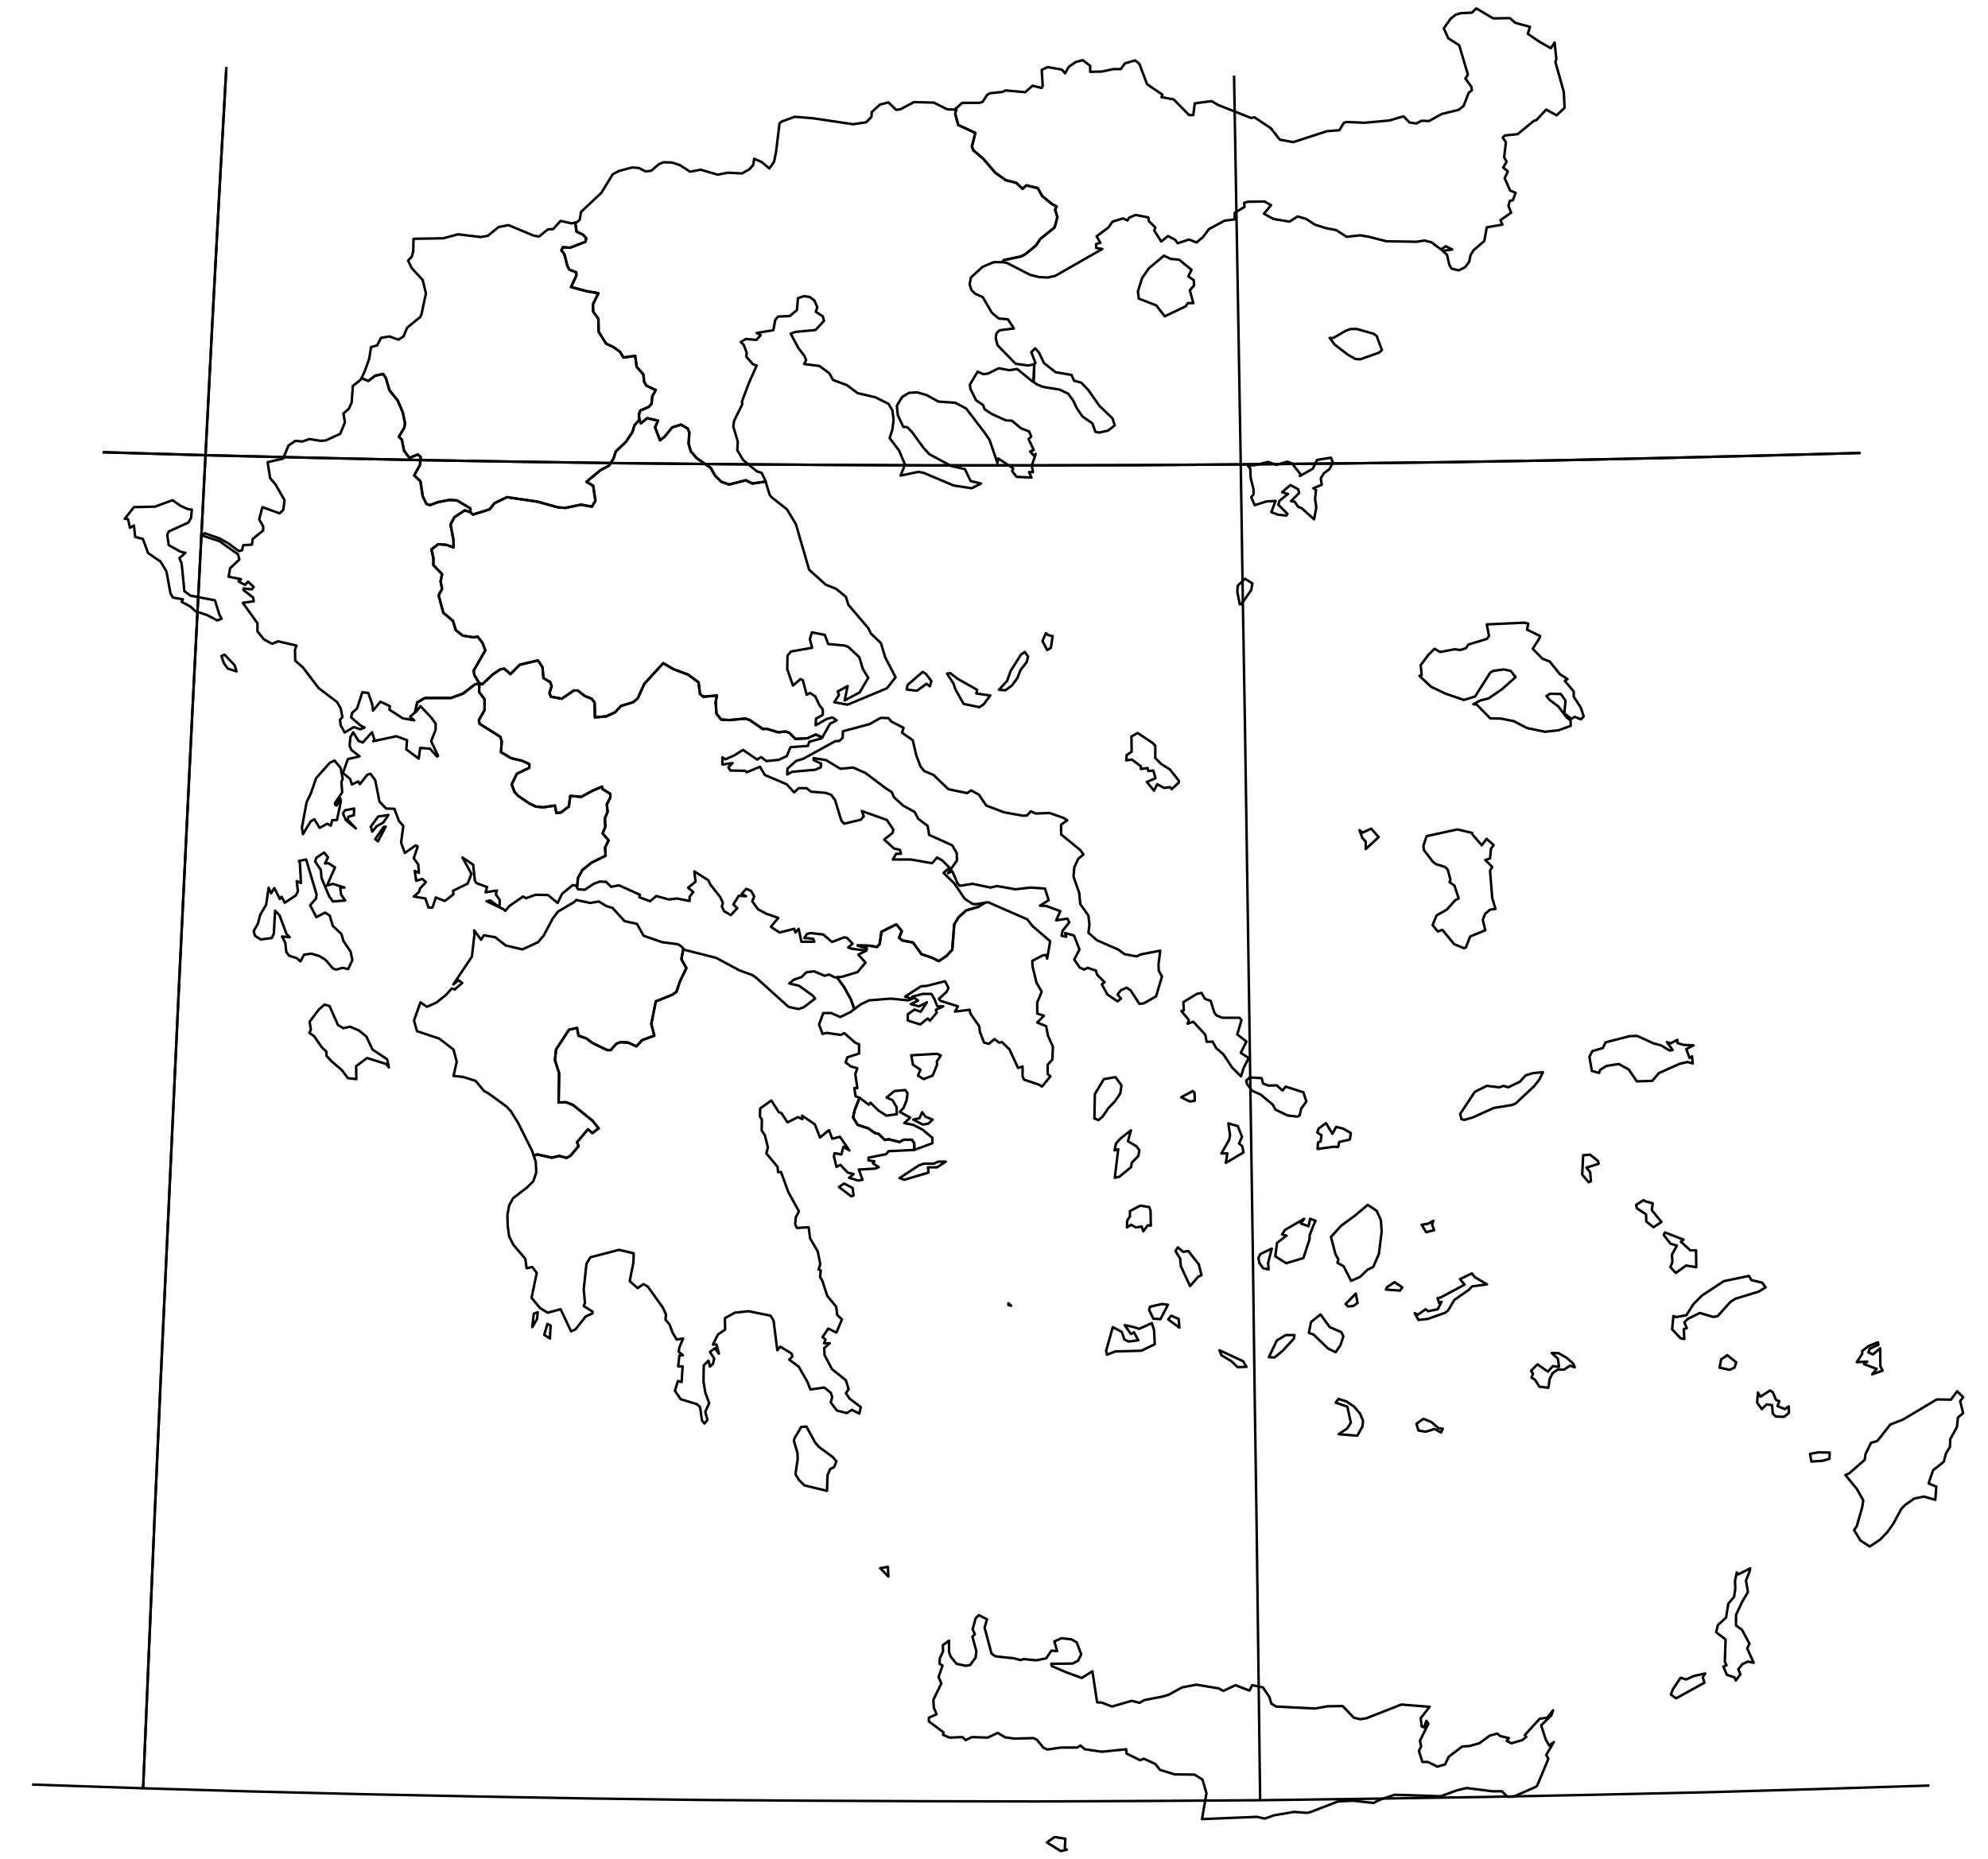 <?xml version="1.0" encoding="utf-8"?><!DOCTYPE svg  PUBLIC '-//W3C//DTD SVG 1.1//EN'  'http://www.w3.org/Graphics/SVG/1.1/DTD/svg11.dtd'><svg enable_background="new 0 0 800 748" height="748px" pretty_print="False" style="stroke-linejoin: round; stroke:#000; fill: none;" version="1.1" viewBox="0 0 800 748" width="800px" xmlns="http://www.w3.org/2000/svg" xmlns:xlink="http://www.w3.org/1999/xlink"><defs><style type="text/css"><![CDATA[path { fill-rule: evenodd; }]]></style></defs><g class="" id="grc"><path d="M136.0,412.5L132.6,404.9L130.6,404.3L128.3,406.3L124.6,411.2L125.1,414.4L124.5,415.7L126.4,417.0L129.5,421.5L131.3,423.2L131.4,424.9L133.4,427.1L137.5,430.6L140.0,433.9L143.4,434.3L143.3,429.1L147.7,425.8L155.4,428.2L156.5,429.6L155.8,426.3L149.9,422.4L147.4,417.1L144.4,414.7L140.9,413.2L138.1,413.8L136.0,412.5Z M123.2,345.9L120.3,346.5L120.7,347.4L121.1,355.4L119.4,354.6L119.9,358.7L119.0,360.4L114.6,363.3L113.3,360.9L112.6,361.8L110.4,357.4L109.1,359.5L108.1,357.3L107.1,364.1L104.7,368.2L103.8,371.7L102.1,374.7L102.6,376.6L104.9,378.1L109.4,377.5L110.2,375.7L110.7,366.5L112.5,368.4L115.3,375.9L116.6,377.2L113.5,376.9L114.8,379.4L115.2,383.1L116.3,384.6L119.4,385.6L120.9,386.9L122.4,384.2L125.3,383.8L128.6,384.8L131.0,386.3L134.0,389.8L135.3,390.2L137.9,389.5L140.1,390.0L141.8,386.4L141.1,383.0L138.2,378.7L137.4,375.9L133.9,372.6L132.7,368.5L130.8,367.3L127.3,369.1L124.8,364.3L127.2,361.6L127.4,360.0L123.2,345.9Z M132.0,345.0L130.4,343.1L127.3,345.2L126.8,346.7L129.1,350.1L129.4,353.4L132.5,360.8L134.0,362.8L138.9,362.4L137.3,360.1L136.9,357.2L138.6,357.2L133.9,355.7L131.6,356.4L134.8,349.1L132.2,347.4L130.8,347.5L132.0,345.0Z M152.1,338.6L155.2,332.7L154.4,332.8L151.0,337.7L152.1,338.6Z M149.8,334.7L151.6,332.5L154.2,331.1L156.3,328.0L152.2,328.6L149.2,332.7L149.8,334.7Z M142.5,325.4L138.9,326.1L138.0,327.3L139.2,330.1L143.2,333.4L139.9,329.9L140.2,328.7L142.4,328.1L142.5,325.4Z M134.9,323.9L134.8,323.2L137.7,318.9L137.4,314.7L137.9,313.5L137.1,309.1L134.6,306.1L132.7,307.0L127.2,313.2L125.1,319.3L123.4,322.8L121.5,333.0L121.9,335.7L125.0,330.6L126.5,329.7L128.6,333.2L131.7,331.5L133.1,332.3L133.7,330.1L135.6,330.0L137.1,322.9L137.0,321.4L135.5,324.2L134.9,323.9Z M94.4,267.7L90.4,263.5L89.1,264.0L90.1,266.9L91.7,269.1L95.2,270.2L94.4,267.7Z M75.6,204.9L72.7,203.6L69.4,201.3L62.4,203.9L53.9,204.1L50.2,208.8L51.5,208.9L52.3,212.4L53.9,211.5L54.4,216.1L57.5,216.9L59.6,222.6L64.6,226.0L67.0,230.0L68.6,238.8L69.6,240.5L73.6,241.2L73.1,242.2L76.6,244.1L78.7,246.0L83.5,247.6L87.4,249.7L89.2,249.0L88.3,247.4L86.5,241.6L76.6,239.7L74.2,237.9L73.1,226.8L72.2,224.6L74.6,222.5L72.6,222.0L67.9,219.4L67.3,215.2L67.9,213.9L75.8,210.3L76.9,208.4L77.2,205.1L75.6,204.9Z " data-name="Ionioi Nisoi"/><path d="M357.5,634.5L357.3,630.6L354.2,631.1L357.5,634.5Z M333.0,593.7L334.1,591.2L335.6,590.5L336.6,588.1L335.1,586.4L329.4,582.2L328.0,580.5L324.5,574.1L322.4,574.3L319.7,578.9L319.5,580.0L320.9,584.7L321.0,587.2L320.1,593.3L321.5,595.6L323.7,597.8L332.8,600.0L333.0,593.7Z M406.9,525.5L405.8,524.5L405.8,525.2L406.9,525.5Z M343.5,481.1L343.1,478.1L339.7,476.3L337.6,477.7L342.6,481.5L343.5,481.1Z M377.1,469.8L380.6,467.5L377.6,467.5L375.8,468.3L371.9,468.3L369.8,469.0L362.0,474.1L363.9,474.8L373.7,471.9L373.4,469.8L377.1,469.8Z M373.6,452.2L375.3,450.6L372.4,449.4L371.1,447.6L370.0,450.0L367.5,450.6L371.4,452.6L373.6,452.2Z M345.9,441.8L343.9,446.9L343.3,449.7L345.1,452.7L349.4,454.1L352.1,456.0L353.5,456.3L356.1,458.8L357.6,458.5L362.0,459.6L363.6,458.7L367.0,458.7L367.9,460.1L367.9,462.8L367.9,462.8L375.2,460.1L375.2,457.9L371.2,454.6L367.5,452.7L363.9,452.0L366.3,449.8L362.1,447.5L363.6,445.9L364.8,442.9L365.2,440.0L364.3,438.7L359.9,439.1L356.8,441.7L359.2,442.8L360.8,445.6L360.9,448.4L356.7,449.0L353.5,446.9L350.3,443.8L349.6,444.6L346.2,442.0L345.9,441.8Z M372.6,433.9L375.3,432.9L377.1,428.5L377.0,427.2L378.6,424.8L377.1,424.1L366.7,424.7L367.4,428.5L370.4,430.5L369.4,432.9L371.7,434.3L372.6,433.9Z M376.0,402.0L374.8,400.0L371.4,400.0L367.1,401.1L369.5,402.7L366.5,404.1L369.8,405.0L373.0,403.4L370.5,407.2L368.0,406.3L365.3,408.2L365.3,410.7L370.3,412.3L373.3,409.9L374.2,410.8L377.0,407.5L376.6,406.4L379.6,405.0L377.2,405.0L376.0,402.0Z M396.3,363.3L393.6,365.0L388.8,366.4L385.8,369.1L384.0,372.0L383.2,382.2L380.9,384.7L377.8,386.8L375.0,385.4L370.8,384.0L367.4,379.3L363.1,378.5L361.8,377.4L362.9,374.7L360.7,372.0L354.7,375.0L354.0,379.9L352.9,381.1L349.9,380.6L345.1,380.5L348.8,381.7L348.6,382.6L348.6,382.6L345.4,384.2L348.3,387.4L345.1,391.2L338.9,393.1L336.8,393.3L339.7,397.3L342.4,402.2L343.8,406.1L346.4,404.2L349.7,402.6L358.5,401.9L365.4,402.6L367.1,402.0L364.2,401.1L370.7,396.9L372.8,396.8L380.3,394.9L381.7,397.6L380.9,399.2L377.8,402.0L378.5,402.8L385.5,405.0L384.3,407.1L390.2,406.4L390.5,407.9L394.1,413.1L394.3,415.2L396.0,419.6L397.9,420.1L400.2,418.2L402.0,419.6L403.2,419.4L406.2,422.3L409.7,429.8L411.5,429.2L411.5,433.2L412.1,434.5L418.3,436.6L419.3,437.3L422.7,433.2L421.6,432.2L421.6,428.5L423.5,426.4L423.7,421.2L421.7,416.8L421.0,413.0L417.4,411.5L420.1,408.8L417.4,407.9L417.4,403.4L419.2,399.1L417.1,395.5L415.5,388.9L415.4,386.7L419.6,384.5L420.9,384.3L421.4,385.8L422.6,378.8L415.5,372.7L413.4,370.0L397.6,363.1L396.3,363.3Z " data-name="Attiki"/><path d="M221.4,536.4L221.6,533.5L220.3,532.8L219.0,537.2L221.3,538.7L221.4,536.4Z M216.4,528.1L214.8,528.7L214.2,534.1L216.1,530.9L216.4,528.1Z M275.0,381.8L274.2,386.0L276.2,389.6L273.6,395.0L272.2,399.2L270.4,400.4L263.9,403.0L262.1,412.1L263.3,416.8L258.4,418.6L256.1,421.1L252.8,419.6L249.8,419.4L248.1,420.0L245.8,422.6L244.3,422.6L238.5,419.8L235.9,417.9L232.8,416.8L232.2,413.7L229.0,414.4L223.8,422.3L223.3,426.6L225.0,431.9L224.8,443.7L227.8,443.6L230.6,444.7L238.4,451.0L240.9,454.1L238.4,456.0L236.6,454.5L232.2,459.7L232.8,461.3L229.6,465.1L228.0,466.0L225.1,465.2L222.0,465.9L216.2,464.6L214.8,465.2L215.6,467.6L215.8,471.9L214.6,475.4L212.1,477.9L206.5,482.2L204.9,485.1L204.2,489.0L204.3,493.3L204.9,497.6L206.6,501.0L211.4,506.6L211.9,510.4L214.2,509.9L216.0,512.3L213.9,522.3L217.3,526.4L220.4,528.3L225.6,526.9L229.8,535.8L231.6,535.0L235.7,529.8L238.4,528.6L238.5,527.9L234.9,525.6L235.4,524.3L234.9,518.9L236.0,508.6L237.6,506.0L249.1,503.0L255.0,504.4L254.9,508.1L253.4,515.6L256.6,518.4L258.9,516.8L260.7,517.8L266.7,526.2L268.0,529.0L267.8,531.1L269.4,533.0L270.7,536.4L272.3,539.1L274.9,538.7L273.4,542.2L273.1,544.0L274.8,545.4L273.4,545.5L272.9,549.9L274.7,549.9L274.3,556.2L272.8,555.8L271.6,559.7L273.9,563.1L280.4,565.1L281.7,566.2L282.5,571.7L283.5,572.9L284.7,571.4L283.8,568.2L285.4,564.7L283.8,560.4L283.1,555.9L283.2,549.5L285.1,547.6L285.7,550.0L286.9,548.9L287.4,546.7L285.7,544.1L287.7,542.6L289.3,544.8L288.3,541.1L286.9,541.1L288.9,537.1L291.8,535.1L291.7,530.5L295.7,528.3L301.2,527.7L310.1,529.5L311.3,531.5L312.8,543.4L314.0,542.0L318.5,544.7L318.9,545.9L317.6,547.2L321.4,550.0L325.0,556.3L326.1,559.2L331.7,558.4L334.3,560.5L334.9,562.2L334.3,564.4L336.8,567.7L340.8,568.7L342.8,567.4L345.8,568.9L346.4,566.3L341.9,562.9L340.4,560.7L341.5,559.1L340.4,555.5L334.8,551.0L331.8,545.3L331.7,542.5L333.9,540.6L331.6,540.6L332.2,539.1L331.0,538.1L333.3,534.7L336.6,536.3L338.8,531.0L336.9,529.2L336.5,525.9L332.9,521.5L330.9,515.4L330.0,513.9L330.3,511.3L329.4,510.9L330.1,508.8L329.1,503.7L326.0,498.4L325.4,493.9L320.7,494.2L320.0,492.8L320.2,490.0L321.5,487.5L317.2,479.7L314.3,471.7L313.1,471.7L312.9,469.6L308.4,464.2L309.0,461.7L307.8,456.9L306.5,455.0L306.6,450.6L305.8,449.3L305.9,446.1L310.4,442.9L313.4,447.6L314.5,448.0L316.9,451.7L321.1,449.6L322.9,450.4L322.8,449.0L327.9,452.5L330.0,457.8L333.6,454.8L334.9,458.3L338.0,457.5L341.8,463.0L339.4,461.5L338.6,464.6L335.8,464.1L335.6,465.4L336.6,469.6L338.2,468.8L341.1,471.9L343.5,472.5L341.7,474.0L345.3,475.1L347.1,474.8L345.6,470.7L352.3,470.3L353.6,469.7L351.3,468.2L351.9,467.4L349.5,467.0L349.5,465.9L356.6,464.5L357.6,463.3L367.9,462.8L367.9,460.1L367.0,458.7L363.6,458.7L362.0,459.6L357.6,458.5L356.1,458.8L353.5,456.3L352.1,456.0L349.4,454.1L345.1,452.7L343.3,449.7L343.9,446.9L345.9,441.8L344.3,441.2L343.8,437.9L345.0,437.9L344.2,432.3L345.0,429.9L342.4,429.2L340.3,427.6L341.0,425.5L345.7,424.0L345.7,420.3L344.1,419.6L339.8,415.8L338.3,416.5L332.7,415.7L331.0,416.1L329.6,412.3L331.3,407.7L334.5,407.7L338.1,409.3L342.3,407.3L343.8,406.1L342.4,402.2L339.7,397.3L336.8,393.3L336.1,393.4L333.6,392.2L331.8,392.7L327.6,390.9L324.5,391.3L322.6,393.2L319.4,394.3L317.6,395.8L321.5,396.7L327.1,400.7L328.0,401.9L323.4,405.4L321.3,406.1L317.3,405.2L304.2,393.4L302.7,392.4L297.5,390.5L288.2,385.5L275.6,382.3L275.0,381.8Z " data-name="Peloponnisos"/><path d="M214.8,465.2L216.2,464.6L222.0,465.9L225.1,465.2L228.0,466.0L229.6,465.1L232.8,461.3L232.2,459.7L236.6,454.5L238.4,456.0L240.9,454.1L238.4,451.0L230.6,444.7L227.8,443.6L224.8,443.7L225.0,431.9L223.3,426.6L223.8,422.3L229.0,414.4L232.2,413.7L232.8,416.8L235.9,417.9L238.5,419.8L244.3,422.6L245.8,422.6L248.1,420.0L249.8,419.4L252.8,419.6L256.1,421.1L258.4,418.6L263.3,416.8L262.1,412.1L263.9,403.0L270.4,400.4L272.2,399.2L273.6,395.0L276.2,389.6L274.2,386.0L275.0,381.8L274.2,380.9L272.8,380.0L266.5,379.2L259.0,376.6L256.3,371.8L251.3,370.7L246.5,365.4L244.1,364.7L241.0,362.8L237.5,363.4L231.9,362.2L231.1,363.0L224.5,366.9L222.4,369.7L218.8,376.5L216.5,379.2L210.2,382.1L203.5,380.5L199.3,377.2L194.7,376.4L193.6,378.2L190.8,374.4L190.9,376.2L189.9,385.0L182.4,396.2L184.6,394.5L186.0,395.6L183.0,398.2L181.8,397.8L179.5,400.4L175.6,403.5L171.8,405.2L169.2,403.4L166.6,410.7L167.8,415.0L176.8,418.0L182.5,422.4L183.8,427.3L182.5,433.0L186.3,433.4L191.4,435.0L194.8,439.1L196.5,440.0L203.9,445.4L205.5,447.1L208.6,452.1L214.2,463.3L214.8,465.2Z M192.9,275.0L191.0,275.5L186.4,279.1L181.5,280.9L171.0,280.9L167.9,282.7L167.0,286.7L167.4,286.5L169.2,284.2L173.3,288.5L175.3,291.2L175.3,293.7L173.5,298.3L176.3,304.2L175.9,304.5L173.0,301.3L169.1,301.0L168.5,305.3L163.5,301.6L163.8,297.9L159.5,296.3L150.2,298.3L150.7,297.7L149.7,294.7L146.0,298.8L144.3,298.2L142.1,294.7L141.0,296.7L140.7,300.2L141.4,301.8L144.7,304.4L140.0,305.5L138.0,311.1L140.9,313.5L141.6,315.7L144.2,314.5L144.8,315.6L147.8,311.8L149.1,311.4L151.0,314.0L152.7,322.6L155.4,325.4L158.7,325.5L160.6,330.5L162.3,332.4L161.4,339.1L162.9,343.3L167.3,340.2L168.1,340.7L166.5,345.4L168.3,347.9L168.6,351.3L166.9,350.5L167.5,354.5L169.9,353.7L171.4,355.0L169.0,357.6L168.6,359.0L166.5,360.8L171.2,361.6L172.4,365.2L174.0,365.3L175.4,361.2L179.0,362.6L182.5,359.9L182.3,358.5L188.2,355.6L189.7,351.7L186.1,345.1L190.4,348.0L191.1,354.4L191.7,355.4L196.0,357.0L195.4,359.1L200.0,358.4L199.5,359.9L201.1,362.2L201.0,365.1L197.3,362.4L195.8,362.7L202.6,365.9L203.3,366.6L204.9,364.7L210.5,360.8L211.7,361.5L215.5,360.1L220.5,360.2L224.4,363.4L226.2,359.7L230.5,356.2L231.8,356.4L232.2,357.2L232.6,353.3L234.4,350.1L238.0,347.2L243.7,344.4L243.5,341.1L244.9,338.2L242.5,335.4L243.6,332.7L243.4,329.4L244.5,326.7L244.2,323.7L245.6,321.0L245.6,319.5L242.4,317.5L242.3,316.6L238.7,318.1L233.9,320.7L229.5,320.3L228.9,324.6L225.7,327.0L223.9,327.2L223.3,324.2L218.6,324.9L215.6,324.6L212.9,323.3L208.4,320.2L207.1,318.8L205.9,315.7L208.0,311.4L213.0,309.0L213.0,307.5L210.2,306.2L205.6,305.1L201.6,302.7L201.9,298.3L201.3,296.5L193.0,291.3L192.7,289.8L195.0,285.8L195.0,281.4L192.8,278.5L192.9,275.0Z " data-name="Dytiki Ellada"/><path d="M145.5,152.2L148.2,153.3L151.0,151.2L154.2,150.5L155.3,152.2L156.7,157.0L160.1,161.3L162.1,166.0L163.0,170.5L162.7,172.1L160.5,175.8L161.7,176.9L162.6,181.4L164.8,184.3L168.1,182.9L169.3,183.9L169.0,187.1L166.7,191.3L169.2,193.7L170.1,199.7L171.6,202.8L173.0,203.3L176.2,202.1L180.9,201.2L183.9,201.4L189.3,204.6L189.3,206.1L190.3,207.1L197.0,205.0L199.0,202.5L204.0,200.1L216.3,201.9L224.6,204.2L227.6,204.4L233.8,203.1L238.2,203.9L239.6,201.5L238.7,195.5L236.0,193.9L241.8,189.1L245.1,187.4L246.9,184.5L247.8,181.7L251.9,177.8L254.5,173.9L255.3,171.2L257.3,168.9L257.1,166.8L257.7,165.2L261.0,163.8L262.2,162.5L262.5,159.4L263.9,157.0L260.1,155.2L259.2,153.6L258.9,150.7L256.2,147.6L255.6,143.2L250.9,143.9L249.5,141.6L246.9,139.7L243.9,138.3L240.9,133.5L240.8,128.3L238.7,125.4L238.6,122.5L240.8,118.0L236.1,117.2L229.8,115.5L231.9,111.0L231.9,109.6L229.1,108.5L228.3,107.0L227.1,102.2L225.9,100.8L226.5,99.5L229.4,99.7L235.6,97.3L235.9,95.9L234.7,94.5L232.0,93.2L231.5,89.6L229.9,89.9L225.6,88.9L222.6,92.2L220.5,92.3L216.9,95.2L214.7,94.8L204.6,90.6L200.6,91.4L196.3,94.9L193.5,95.4L184.3,94.3L178.4,95.9L166.4,96.1L166.3,101.1L165.7,103.3L164.2,104.9L165.7,107.9L170.1,112.7L171.4,118.1L169.6,126.5L169.1,127.6L163.8,131.9L162.4,135.4L160.3,136.7L156.7,135.4L153.3,136.0L151.8,139.0L149.3,139.7L148.6,144.3L146.9,149.1L145.5,152.2Z " data-name="Dytiki Makedonia"/><path d="M374.8,274.1L372.6,271.2L371.3,270.4L365.2,275.7L364.9,277.5L369.0,278.0L372.8,275.2L374.2,276.2L374.8,274.1Z M382.4,270.9L381.1,271.1L383.7,275.1L384.5,277.5L387.8,283.3L394.1,284.6L395.8,283.5L398.5,279.9L392.9,279.1L393.2,277.6L385.4,273.2L382.4,270.9Z M407.2,275.9L409.4,272.9L410.7,269.6L413.2,266.4L413.7,264.2L412.4,262.4L410.9,263.4L406.7,270.0L405.3,274.0L402.0,277.6L404.6,277.8L407.2,275.9Z M421.8,255.6L420.9,254.8L419.5,258.0L421.4,261.6L422.9,260.7L423.6,256.0L421.8,255.6Z M257.3,168.9L255.3,171.2L254.5,173.9L251.9,177.8L247.8,181.7L246.9,184.5L245.1,187.4L241.8,189.1L236.0,193.9L238.7,195.5L239.6,201.5L238.2,203.9L233.8,203.1L227.6,204.4L224.6,204.2L216.3,201.9L204.0,200.1L199.0,202.5L197.0,205.0L190.3,207.1L189.3,206.1L187.0,205.4L182.8,208.2L181.3,211.1L182.5,217.4L182.5,220.3L179.7,219.3L176.4,219.0L173.6,221.1L174.4,224.5L174.4,227.4L177.9,231.1L177.3,234.0L177.9,237.0L176.5,239.6L178.4,246.6L182.3,249.9L183.4,253.6L186.2,255.8L190.6,256.5L192.2,256.2L194.1,258.6L195.3,261.7L190.6,269.9L190.9,271.7L192.9,275.0L194.1,275.4L198.2,271.5L201.3,269.4L202.9,269.1L205.4,271.3L209.2,267.5L216.5,265.8L218.3,268.5L218.7,272.9L221.4,274.5L222.0,276.1L221.1,278.9L221.7,280.4L226.1,281.2L230.9,277.9L232.5,277.9L235.3,280.1L238.1,281.2L239.3,282.8L239.4,288.7L244.0,288.3L247.6,286.6L249.9,284.1L254.8,282.6L256.6,281.1L259.3,275.2L266.9,266.9L271.0,269.3L276.9,271.5L281.1,274.6L281.7,279.3L283.0,280.4L288.5,279.9L288.0,282.5L288.3,287.2L290.2,289.6L293.5,289.8L300.0,289.2L301.7,289.8L307.0,293.4L308.5,293.3L313.1,294.7L316.2,294.4L317.6,294.9L320.1,297.4L325.0,297.1L328.3,295.6L330.9,296.8L330.9,296.8L334.0,291.3L336.7,289.9L334.9,288.7L332.6,289.4L328.2,291.9L328.4,289.2L331.1,287.7L331.1,285.5L329.8,283.9L328.1,280.3L326.0,278.9L324.6,279.6L323.1,273.8L322.1,273.3L319.1,275.9L316.8,269.3L316.9,263.9L318.3,262.2L326.8,260.7L325.9,257.2L326.7,254.5L331.9,255.5L333.3,259.2L339.9,259.8L341.3,260.3L345.8,264.5L347.2,269.2L349.4,272.8L345.9,278.7L339.9,281.9L341.1,276.1L337.1,278.3L337.6,279.7L335.7,282.6L341.1,283.6L356.9,277.0L360.4,272.6L356.2,264.5L354.5,258.8L350.5,255.0L349.4,252.8L341.4,243.4L340.4,240.2L336.5,237.0L332.3,235.3L325.6,229.3L320.3,211.0L316.7,205.0L310.6,200.2L309.7,199.1L308.1,193.8L308.1,193.8L302.8,194.6L300.1,193.3L293.4,195.0L290.3,193.9L287.8,191.5L286.0,188.3L280.4,184.4L278.0,181.7L277.1,178.6L277.4,174.1L276.8,172.5L274.1,170.9L270.5,172.0L267.4,175.8L265.6,177.2L263.6,172.0L264.8,169.3L260.4,168.3L257.9,170.4L257.3,168.9Z " data-name="Thessalia"/><path d="M145.2,152.8L142.0,155.3L141.5,162.0L140.4,164.5L138.2,166.4L138.8,170.0L136.9,174.6L131.0,177.3L128.9,177.4L124.5,176.7L121.6,177.7L118.9,177.4L116.1,179.3L113.9,184.6L107.7,186.0L108.7,192.4L110.9,195.0L114.5,201.3L114.0,205.2L112.5,206.6L105.6,204.1L104.3,209.0L105.9,211.8L105.9,213.5L101.7,216.9L101.4,219.2L97.9,219.4L97.4,221.5L96.1,221.8L92.1,218.8L88.4,216.7L82.4,214.6L81.0,215.4L88.3,217.8L95.8,223.1L96.3,225.2L92.6,228.7L92.0,232.1L97.0,233.1L96.0,234.0L98.6,235.4L99.8,234.1L102.1,236.2L101.3,237.2L98.0,236.8L98.0,237.5L101.9,240.5L102.1,242.0L97.7,242.6L103.6,250.8L103.6,254.1L106.2,257.3L109.5,259.1L111.9,258.1L119.3,259.8L118.7,261.5L118.8,265.9L121.9,268.6L128.2,276.9L135.6,282.5L137.1,285.1L137.8,288.6L136.8,289.7L137.1,291.9L138.7,294.8L142.4,292.6L144.9,293.5L146.7,292.8L145.1,292.0L141.3,288.7L141.7,286.9L143.7,285.1L145.8,278.6L148.2,278.9L149.8,283.5L150.1,286.0L153.1,282.4L156.9,284.2L156.7,285.6L162.1,289.1L166.7,289.9L165.0,288.5L167.0,286.7L167.0,286.7L167.9,282.7L171.0,280.9L181.5,280.9L186.4,279.1L191.0,275.5L192.9,275.0L190.9,271.7L190.6,269.9L195.3,261.7L194.1,258.6L192.2,256.2L190.6,256.5L186.2,255.8L183.4,253.6L182.3,249.9L178.4,246.6L176.5,239.6L177.9,237.0L177.3,234.0L177.9,231.1L174.4,227.4L174.4,224.5L173.6,221.1L176.4,219.0L179.7,219.3L182.5,220.3L182.5,217.4L181.3,211.1L182.8,208.2L187.0,205.4L189.3,206.1L189.3,204.6L183.9,201.4L180.9,201.2L176.2,202.1L173.0,203.3L171.6,202.8L170.1,199.7L169.2,193.7L166.7,191.3L169.0,187.1L169.3,183.9L168.1,182.9L164.8,184.3L162.6,181.4L161.7,176.9L160.5,175.8L162.7,172.1L163.0,170.5L162.1,166.0L160.1,161.3L156.7,157.0L155.3,152.2L154.2,150.5L151.0,151.2L148.2,153.3L145.5,152.2L145.2,152.8Z " data-name="Ipeiros"/><path d="M617.4,437.1L619.5,434.4L620.9,431.5L616.8,431.9L613.9,432.8L611.7,435.3L606.9,437.6L605.1,437.0L603.3,437.6L598.3,437.0L593.5,439.4L587.6,448.3L588.1,450.4L589.3,450.7L592.7,449.7L601.1,445.9L608.5,444.7L609.9,444.1L617.4,437.1Z M671.9,422.8L668.4,420.7L665.4,419.9L658.8,416.9L655.8,417.0L646.1,419.5L645.0,421.8L640.8,423.0L639.6,425.3L640.6,431.0L643.5,431.8L643.9,430.6L646.4,429.0L651.4,428.2L655.4,430.4L658.7,435.2L664.9,435.0L667.5,431.9L676.0,428.1L679.1,427.4L681.2,428.0L680.9,425.1L679.9,425.8L678.6,422.2L681.5,420.7L677.4,420.5L675.1,419.8L675.0,418.5L672.3,419.9L670.8,419.4L673.1,422.6L671.9,422.8Z M592.6,335.9L592.4,335.2L586.5,333.8L574.1,336.5L572.8,340.4L573.0,342.1L576.6,346.8L577.9,347.8L581.5,348.9L582.6,350.0L583.7,354.1L583.3,355.0L585.3,356.4L587.0,361.6L585.6,362.3L582.2,366.1L578.1,368.4L576.5,372.3L578.6,374.9L580.4,374.2L585.2,380.0L589.1,381.6L589.9,381.3L591.6,376.9L597.7,374.4L596.7,370.2L597.6,367.8L599.6,366.1L601.8,365.8L600.5,361.4L599.6,350.4L600.5,348.9L597.7,346.1L599.6,345.5L600.0,341.5L601.1,340.1L598.2,337.6L596.3,340.2L592.6,335.9Z M551.8,333.5L548.3,335.1L547.1,334.1L548.2,337.2L549.6,338.7L549.6,341.7L554.8,336.9L551.8,333.5Z M619.4,257.0L619.8,256.0L614.5,253.4L615.0,251.0L613.4,250.6L598.3,251.3L599.2,255.9L598.4,257.1L590.9,259.4L589.9,260.9L587.6,261.6L585.4,261.3L579.5,262.4L577.3,261.1L575.0,263.3L571.7,267.7L572.1,271.7L571.2,272.0L575.9,276.4L581.8,279.2L589.1,281.7L593.6,280.3L599.7,270.7L600.9,270.0L605.1,269.4L607.9,270.0L609.9,272.5L604.4,277.4L599.0,281.1L595.7,281.9L592.9,283.4L594.3,283.6L599.7,289.1L604.0,289.2L609.1,290.2L614.5,293.0L621.7,294.5L627.2,293.9L632.1,292.1L632.0,289.9L630.4,288.7L627.1,284.3L623.7,281.8L622.3,280.1L623.8,279.2L628.1,279.3L630.0,282.0L629.5,287.1L632.3,289.3L633.7,288.5L636.2,289.5L637.3,288.3L636.1,284.7L633.3,280.4L633.3,278.3L629.7,274.0L630.8,273.3L627.7,271.3L623.6,266.2L620.7,265.1L616.8,261.1L619.4,257.0Z M499.5,243.2L503.5,237.5L504.0,234.8L501.0,232.9L498.1,235.7L497.9,238.1L498.9,243.2L499.5,243.2Z M535.6,184.2L530.0,185.1L528.3,188.6L523.1,191.6L523.3,190.8L519.9,186.5L518.0,185.8L513.6,187.1L510.3,185.9L505.0,187.2L502.1,187.4L503.1,188.5L503.3,192.4L504.4,196.7L504.5,198.9L503.5,200.1L504.9,203.3L509.7,201.8L513.3,201.6L511.6,206.1L514.2,207.1L517.6,207.5L518.1,206.8L514.4,203.1L514.9,201.5L518.3,198.8L515.9,198.1L519.3,195.2L522.4,196.9L522.8,198.4L519.5,201.7L521.0,201.9L522.4,204.0L523.8,204.5L528.8,209.0L529.7,204.2L529.2,200.8L529.6,197.2L528.5,196.5L531.9,195.1L531.5,192.5L532.8,190.4L534.9,188.9L536.4,186.2L535.6,184.2Z " data-name="Voreio Aigaio"/><path d="M464.9,305.1L464.9,300.1L463.7,298.9L457.8,295.0L455.3,296.4L455.4,302.5L453.4,303.9L453.2,306.0L455.5,305.7L459.1,308.4L459.1,309.5L461.8,309.1L462.1,310.3L464.1,310.1L465.0,313.2L461.5,314.7L464.4,318.2L465.7,315.6L468.4,317.1L470.9,316.8L471.5,317.6L474.4,314.9L474.3,314.1L470.8,309.7L467.2,307.4L464.9,305.1Z M368.7,303.9L367.3,297.9L363.0,294.9L363.6,292.9L358.7,290.4L357.5,289.0L354.4,288.9L350.0,291.4L339.2,294.3L339.1,296.9L337.8,298.2L336.1,298.3L323.2,305.4L320.4,306.2L316.9,309.3L316.8,311.7L318.8,310.6L328.1,309.8L330.3,308.8L330.4,307.3L327.4,305.9L327.4,305.1L332.4,305.9L338.2,309.4L343.3,308.9L348.3,311.1L356.5,317.3L358.9,318.8L359.7,320.8L363.4,324.2L368.1,326.8L369.5,329.5L373.3,332.4L373.9,336.0L383.2,340.2L385.0,343.3L385.1,346.3L381.5,351.4L383.2,350.6L385.3,355.4L386.2,356.5L391.4,355.7L398.6,357.2L401.2,356.6L408.7,357.9L414.6,357.2L420.5,357.6L422.0,362.3L418.5,364.5L421.0,364.6L426.7,366.7L425.0,370.4L429.5,369.7L430.3,371.2L427.6,374.6L427.2,376.6L429.1,377.0L428.6,375.5L432.2,376.5L434.4,382.1L432.3,386.2L434.5,389.4L436.3,390.2L437.7,389.5L441.0,390.6L441.5,392.3L444.5,395.3L443.4,396.1L445.6,400.2L449.7,403.0L451.1,401.9L449.7,400.2L451.1,398.5L453.4,397.5L455.0,398.6L458.5,404.0L460.3,403.8L465.2,401.0L467.6,393.0L466.3,390.7L466.2,388.0L466.9,382.6L459.1,384.1L457.4,384.9L452.5,384.0L450.1,382.2L441.4,378.4L438.0,375.4L438.4,372.1L438.0,368.5L434.7,363.8L434.3,359.4L432.0,352.8L432.3,349.1L433.9,345.6L436.0,343.9L434.7,342.1L427.0,335.8L427.0,331.9L429.5,330.1L427.8,329.1L422.4,327.2L416.7,327.4L414.8,326.5L413.3,328.2L411.7,328.3L404.0,326.9L396.9,324.2L393.9,319.8L390.8,318.1L389.2,319.2L381.6,317.6L375.7,311.9L371.9,310.3L370.4,308.4L368.7,303.9Z M192.9,275.0L192.8,278.5L195.0,281.4L195.0,285.8L192.7,289.8L193.0,291.3L201.3,296.5L201.9,298.3L201.6,302.7L205.6,305.1L210.2,306.2L213.0,307.5L213.0,309.0L208.0,311.4L205.9,315.7L207.1,318.8L208.4,320.2L212.9,323.3L215.6,324.6L218.6,324.9L223.3,324.2L223.9,327.2L225.7,327.0L228.9,324.6L229.5,320.3L233.9,320.7L238.7,318.1L242.3,316.6L242.4,317.5L245.6,319.5L245.6,321.0L244.2,323.7L244.5,326.7L243.4,329.4L243.6,332.7L242.5,335.4L244.9,338.2L243.5,341.1L243.7,344.4L238.0,347.2L234.4,350.1L232.6,353.3L232.2,357.2L232.2,357.2L232.6,357.9L235.3,358.1L238.9,355.7L241.3,354.8L243.9,354.9L245.9,356.9L249.1,356.3L257.5,360.1L257.3,361.1L261.6,362.7L264.1,360.6L269.2,362.0L272.4,361.6L277.5,362.6L277.5,360.9L279.0,359.0L276.9,357.3L279.9,354.8L279.4,350.7L285.1,354.3L285.8,355.9L289.8,361.0L290.9,363.3L290.5,364.8L291.4,366.7L294.1,368.3L296.7,365.5L295.1,364.0L297.3,360.5L300.2,360.7L298.5,359.7L300.3,357.7L302.3,358.6L303.5,360.8L302.7,362.7L305.0,365.9L308.3,367.7L313.2,369.4L310.2,373.0L313.7,375.3L319.6,373.8L320.1,375.3L321.4,373.8L322.5,379.0L327.7,379.0L327.2,377.8L323.7,377.5L324.7,375.9L326.2,375.5L331.3,376.1L334.8,379.1L339.8,377.2L340.9,377.5L343.1,379.8L341.3,381.3L342.7,381.8L348.6,382.6L348.8,381.7L345.1,380.5L349.9,380.6L352.9,381.1L354.0,379.9L354.7,375.0L360.7,372.0L362.9,374.7L361.8,377.4L363.1,378.5L367.4,379.3L370.8,384.0L375.0,385.4L377.8,386.8L380.9,384.7L383.2,382.2L384.0,372.0L385.8,369.1L388.8,366.4L393.6,365.0L396.3,363.3L392.7,363.9L391.4,363.8L388.2,361.7L384.1,355.6L379.7,351.3L382.1,349.2L379.2,346.3L377.1,345.1L375.1,347.4L366.5,345.9L359.3,345.9L360.6,343.6L362.6,343.6L362.1,342.0L359.8,341.5L355.8,337.9L359.2,335.2L359.5,333.9L356.9,330.0L346.8,326.4L347.6,328.5L346.4,329.9L339.7,331.5L338.6,330.3L336.0,321.9L334.5,319.9L332.3,319.1L326.3,318.6L324.6,317.2L321.4,317.2L319.6,318.9L316.5,315.6L307.8,311.9L305.8,308.6L300.5,310.8L299.8,310.2L293.9,310.1L293.1,308.8L294.8,307.1L290.7,307.7L290.7,304.8L291.9,305.6L295.5,304.0L299.0,301.8L304.7,305.7L306.3,304.7L308.4,306.3L313.4,305.8L316.6,304.3L318.1,300.7L325.1,300.2L325.7,298.5L330.5,297.2L330.9,296.8L328.3,295.6L325.0,297.1L320.1,297.4L317.6,294.9L316.2,294.4L313.1,294.7L308.5,293.3L307.0,293.4L301.7,289.8L300.0,289.2L293.5,289.8L290.2,289.6L288.3,287.2L288.0,282.5L288.5,279.9L283.0,280.4L281.7,279.3L281.1,274.6L276.9,271.5L271.0,269.3L266.9,266.9L259.3,275.2L256.6,281.1L254.8,282.6L249.9,284.1L247.6,286.6L244.0,288.3L239.4,288.7L239.3,282.8L238.1,281.2L235.3,280.1L232.5,277.9L230.9,277.9L226.1,281.2L221.7,280.4L221.1,278.9L222.0,276.1L221.4,274.5L218.7,272.9L218.3,268.5L216.5,265.8L209.2,267.5L205.4,271.3L202.9,269.1L201.3,269.4L198.2,271.5L194.1,275.4L192.9,275.0Z " data-name="Stereá Elláda"/><path d="M429.3,744.4L428.5,743.9L428.7,740.0L424.4,739.3L421.3,741.5L426.9,745.0L429.3,744.4Z M408.1,667.4L400.6,666.6L399.0,665.5L396.2,655.0L397.2,651.7L393.9,650.0L392.6,651.3L391.4,655.7L392.3,657.7L391.3,658.7L392.9,664.5L392.6,667.1L390.4,670.1L388.6,670.4L384.9,669.6L382.5,666.6L381.9,664.8L381.9,660.3L379.4,662.1L379.5,664.6L378.2,667.4L378.1,669.6L379.3,670.3L377.7,674.9L378.8,677.5L375.6,684.1L375.8,687.3L376.9,689.9L373.8,691.3L373.8,692.8L379.7,697.2L379.5,698.2L382.1,699.3L387.3,699.1L388.6,700.3L391.1,699.1L397.5,699.3L401.5,697.4L404.5,699.2L408.2,699.7L415.9,699.5L417.3,700.2L419.9,703.4L421.5,704.1L427.0,703.3L433.5,703.3L434.8,702.5L436.6,704.0L443.4,705.0L453.2,704.0L453.3,705.7L458.8,708.4L460.3,707.8L464.9,709.9L466.8,712.3L472.7,714.1L480.7,714.2L483.9,716.2L485.5,721.7L483.7,732.1L505.8,731.2L509.0,731.9L512.6,730.6L520.8,729.2L525.9,729.6L527.3,729.3L538.4,725.0L544.5,724.7L552.7,725.6L555.6,724.2L561.2,722.3L579.8,722.9L586.4,720.5L590.2,719.6L600.5,720.9L604.4,720.9L606.6,723.1L609.0,723.1L618.1,719.1L618.6,718.6L623.1,707.8L622.2,706.3L625.3,701.1L623.4,702.5L622.0,700.0L620.2,694.4L624.3,690.3L625.0,688.3L622.6,691.3L619.6,691.7L613.6,698.3L614.2,699.0L612.6,700.3L608.2,701.6L606.3,700.6L607.2,699.5L603.8,698.7L602.5,697.7L599.5,698.5L595.3,701.6L591.3,702.7L588.4,702.9L583.0,707.0L581.5,710.1L578.4,711.0L574.6,709.1L572.4,709.1L571.0,704.7L571.9,702.8L571.4,700.6L574.8,693.7L574.0,692.6L573.0,695.2L572.1,694.8L571.7,691.5L575.3,686.9L563.9,686.0L549.9,691.5L547.4,691.9L544.8,691.3L540.3,686.6L534.1,686.7L529.2,687.6L513.5,686.8L511.6,685.6L510.8,682.9L508.2,679.1L503.9,678.2L502.8,680.4L497.2,678.2L492.3,680.5L490.4,679.5L481.5,678.0L475.7,679.1L470.2,682.1L467.8,682.8L460.5,684.2L458.6,685.3L455.4,684.5L447.5,686.8L443.3,685.2L441.5,685.1L439.6,672.6L435.3,675.3L429.3,673.1L423.4,670.6L423.0,669.6L431.6,669.5L433.8,668.4L435.1,665.8L433.3,661.0L431.3,659.8L427.2,659.3L424.3,660.6L425.4,664.5L423.1,664.3L421.0,667.4L417.0,668.2L412.0,667.7L410.6,668.1L408.1,667.4Z " data-name="Kriti"/><path d="M231.5,89.6L232.0,93.2L234.7,94.5L235.9,95.9L235.6,97.3L229.4,99.7L226.5,99.5L225.9,100.8L227.1,102.2L228.3,107.0L229.1,108.5L231.9,109.6L231.9,111.0L229.8,115.5L236.1,117.2L240.8,118.0L238.6,122.5L238.7,125.4L240.8,128.3L240.9,133.5L243.9,138.3L246.9,139.7L249.5,141.6L250.9,143.9L255.6,143.2L256.2,147.6L258.9,150.7L259.2,153.6L260.1,155.2L263.9,157.0L262.5,159.4L262.2,162.5L261.0,163.8L257.7,165.2L257.1,166.8L257.3,168.9L257.9,170.4L260.4,168.3L264.8,169.3L263.6,172.0L265.6,177.2L267.4,175.8L270.5,172.0L274.1,170.9L276.8,172.5L277.4,174.1L277.1,178.6L278.0,181.7L280.4,184.4L286.0,188.3L287.8,191.5L290.3,193.9L293.4,195.0L300.1,193.3L302.8,194.6L308.1,193.8L308.0,193.4L306.5,190.3L304.6,189.7L299.1,185.2L296.7,181.2L296.9,177.7L295.1,171.7L295.4,169.4L298.7,162.7L298.6,161.5L301.3,154.3L304.5,147.1L303.0,146.6L300.3,143.5L300.5,142.0L299.3,138.8L298.1,137.7L300.1,136.4L304.4,136.8L306.1,134.9L304.5,134.0L311.2,132.9L312.0,128.7L313.1,127.4L317.8,127.2L320.7,124.8L321.1,120.0L323.5,119.2L325.8,119.5L327.7,120.9L328.9,123.6L328.3,125.5L331.1,127.3L331.6,129.1L328.2,132.8L320.0,133.6L318.2,134.3L321.3,140.1L323.7,143.2L324.4,144.9L323.6,146.5L329.8,147.3L333.7,150.2L335.2,152.9L340.8,155.0L345.1,158.2L352.3,159.9L357.5,162.5L359.1,165.1L359.6,168.9L359.1,172.9L358.0,176.3L361.8,181.3L364.2,187.0L362.4,191.4L369.6,189.9L371.7,190.3L383.8,195.4L391.0,196.5L394.8,194.6L390.6,193.6L388.3,188.8L382.7,187.5L374.0,182.8L371.6,180.2L367.1,174.0L365.1,171.9L363.5,171.8L361.3,167.1L360.9,163.3L363.0,159.8L365.8,158.1L369.1,157.9L372.9,159.0L377.6,161.6L384.4,162.1L388.8,164.4L396.2,174.1L398.2,177.0L401.4,186.4L401.7,184.5L407.7,188.5L407.3,189.6L409.1,191.9L415.1,192.2L414.1,190.0L415.7,190.0L415.2,187.4L416.8,182.7L416.0,183.3L414.5,181.7L416.0,181.1L413.9,176.7L415.0,175.7L414.1,173.6L410.9,172.4L407.2,169.3L404.8,169.2L399.1,166.6L396.2,164.7L395.6,163.0L392.8,161.1L390.5,156.5L390.3,154.8L393.4,149.6L395.8,150.6L397.7,150.3L401.9,148.2L406.2,149.0L409.3,148.5L415.2,153.3L415.9,153.7L416.1,149.6L416.2,146.9L416.0,146.6L415.9,146.7L413.7,147.1L408.7,146.4L401.4,138.9L400.7,136.1L401.0,134.1L402.3,132.9L408.0,132.2L405.6,128.5L401.9,128.2L399.1,125.8L395.5,119.6L392.4,118.2L390.9,116.7L390.2,114.4L390.7,111.7L395.4,107.4L399.9,105.5L403.6,105.5L403.6,105.5L403.9,104.7L410.9,103.2L412.6,102.3L416.9,98.8L418.6,96.2L424.4,91.5L425.5,87.4L424.6,84.4L425.2,83.1L423.3,82.1L419.4,78.9L417.6,75.7L413.0,74.6L411.5,76.0L409.0,73.6L404.7,72.5L400.5,69.5L395.6,63.8L391.7,60.5L391.1,59.0L392.5,53.5L385.6,50.3L384.4,45.8L384.9,43.5L383.9,44.1L381.2,44.0L375.8,41.3L367.8,41.1L362.3,44.0L360.6,44.2L357.5,41.2L354.1,42.1L350.8,45.1L350.7,47.0L348.6,49.2L343.3,50.0L327.2,47.6L319.8,47.0L314.6,48.9L313.7,49.6L312.3,61.1L311.5,65.1L309.6,67.8L306.5,65.2L303.5,63.9L303.1,66.4L301.6,68.1L298.6,69.8L292.9,69.5L288.8,70.3L282.0,68.3L277.7,69.1L273.5,66.4L270.4,65.4L267.0,65.3L265.1,66.1L262.1,68.7L259.8,69.0L257.1,67.6L254.4,67.4L249.1,68.8L246.6,70.1L242.0,77.6L233.8,85.3L233.3,88.4L232.2,89.4L231.5,89.6Z " data-name="Kentriki Makedonia"/><path d="M417.3,154.7L419.7,155.7L426.4,156.8L429.8,158.4L431.8,161.1L433.4,164.4L435.6,167.6L439.6,170.4L440.8,173.8L442.3,174.1L445.9,173.3L448.6,171.2L447.7,168.4L442.4,163.3L437.9,156.9L435.1,154.0L432.2,153.2L431.2,150.9L424.8,149.8L420.1,146.1L418.1,141.9L416.6,140.2L415.0,141.7L416.7,146.1L416.0,146.6L416.2,146.9L416.1,149.6L415.9,153.7L417.3,154.7Z " data-name="Ayion Oros"/><path d="M554.0,135.2L552.7,134.3L546.0,132.4L543.5,132.4L541.4,133.2L536.6,136.0L535.1,136.0L537.1,138.7L542.6,142.9L545.5,144.5L547.4,144.6L555.0,141.9L556.1,140.9L554.0,135.2Z M480.2,122.0L478.8,116.8L480.5,114.9L480.4,112.8L478.2,111.2L479.5,108.6L474.5,104.5L471.1,104.2L468.4,102.9L462.3,108.0L459.6,111.9L457.9,117.3L458.3,120.2L465.3,122.9L468.7,127.3L477.1,123.3L478.0,122.0L480.2,122.0Z M384.9,43.5L384.4,45.8L385.6,50.3L392.5,53.5L391.1,59.0L391.7,60.5L395.6,63.8L400.5,69.5L404.7,72.5L409.0,73.6L411.5,76.0L413.0,74.6L417.6,75.7L419.4,78.9L423.3,82.1L425.2,83.1L424.6,84.4L425.5,87.4L424.4,91.5L418.6,96.2L416.9,98.8L412.6,102.3L410.9,103.2L403.9,104.7L403.6,105.5L405.2,105.8L414.5,110.6L418.1,111.5L421.7,111.7L424.7,111.0L443.6,100.2L441.1,99.8L441.1,98.2L442.8,97.7L441.3,95.1L446.1,91.5L447.7,89.2L451.9,87.9L453.7,88.7L454.4,87.6L457.0,86.5L462.1,87.5L462.3,89.0L464.9,91.5L464.5,92.8L467.3,97.2L470.0,95.0L472.9,96.5L473.9,97.9L478.5,96.4L481.5,97.6L484.1,95.4L486.5,92.2L492.8,88.8L496.8,88.3L496.9,85.6L500.8,83.3L500.7,81.6L502.2,81.2L508.9,81.1L511.5,82.6L508.6,86.0L512.4,88.1L518.9,89.2L522.2,87.1L525.6,88.1L529.1,90.4L533.5,91.8L537.7,92.6L541.9,95.3L547.4,94.7L550.9,95.3L557.9,97.1L570.1,97.3L573.2,96.8L576.0,97.5L579.9,100.4L581.8,99.1L584.4,100.4L580.5,101.0L582.3,102.5L583.2,106.5L584.1,108.1L587.0,108.8L589.5,107.6L591.2,105.4L591.8,102.6L593.0,100.7L597.3,97.0L598.3,91.5L604.6,90.4L603.8,88.6L608.1,85.6L607.0,82.8L607.6,80.8L608.8,80.6L609.9,77.6L607.7,76.7L605.5,71.7L606.8,69.0L604.9,67.4L606.3,65.1L605.3,63.3L606.0,57.2L604.7,55.4L605.6,54.5L610.7,54.0L617.3,48.6L618.2,48.4L622.2,44.1L626.4,46.4L629.6,43.4L629.3,37.0L625.9,24.9L626.3,23.8L625.6,17.1L624.1,19.4L619.5,16.8L614.8,13.6L615.7,10.8L609.8,9.2L607.6,7.3L600.9,7.4L594.1,3.4L592.3,5.1L587.9,5.3L585.8,5.9L583.7,7.6L581.0,11.4L582.8,15.4L587.2,18.2L590.7,30.0L589.7,31.6L592.1,34.9L592.3,36.3L591.0,37.4L589.0,42.6L587.0,44.2L580.1,45.9L575.1,48.7L572.0,48.6L570.0,49.7L567.2,49.3L564.8,46.8L559.1,48.5L549.1,49.4L541.9,49.1L540.8,49.4L539.0,52.4L534.0,52.8L520.4,57.2L515.0,56.2L511.4,51.6L504.8,47.2L503.5,47.5L490.1,42.2L487.6,40.7L480.8,41.6L480.2,46.3L478.5,46.3L472.3,40.0L467.4,39.1L467.8,38.1L461.6,33.9L458.5,25.7L456.8,24.3L452.7,25.5L451.0,27.8L448.1,27.8L443.4,28.8L438.7,28.9L438.7,26.5L435.7,24.2L432.8,25.0L430.1,26.9L428.6,29.5L427.3,28.0L421.6,27.0L419.2,28.1L419.6,34.6L419.2,35.4L415.5,34.5L412.6,37.1L404.7,36.4L403.4,37.0L398.5,37.5L397.3,38.1L395.4,41.0L394.1,41.4L387.2,41.4L385.1,43.3L384.9,43.5Z " data-name="Anatoliki Makedonia kai Thraki"/><path d="M685.2,675.0L686.2,673.5L681.7,674.5L678.5,675.9L676.3,675.2L673.1,680.0L672.4,682.0L674.5,683.5L685.9,677.2L685.2,675.0Z M704.0,632.6L704.3,631.2L699.5,633.6L698.9,632.8L698.2,636.2L698.3,639.5L697.8,642.7L695.5,645.4L694.6,651.0L691.3,654.0L690.6,656.9L694.4,659.8L694.1,668.8L694.8,670.2L693.5,670.7L694.9,674.0L698.0,675.1L698.5,676.3L700.4,673.8L699.5,671.8L701.2,669.7L703.4,668.7L705.7,669.2L703.1,663.4L704.0,661.5L701.0,655.9L698.6,654.2L698.6,649.9L701.0,644.8L703.4,640.7L702.6,636.1L704.0,632.6Z M736.2,587.1L736.3,584.6L731.8,584.5L728.4,585.1L728.9,588.2L733.4,587.9L736.2,587.1Z M580.6,575.0L578.9,574.8L576.0,572.3L572.8,571.0L570.0,573.0L570.8,575.7L573.7,576.2L577.3,575.1L579.9,576.5L580.6,575.0Z M790.0,562.3L787.6,559.9L785.1,563.3L779.4,563.2L765.8,571.3L760.7,573.3L755.5,579.9L752.9,580.7L750.7,585.2L750.4,587.5L744.1,593.0L742.6,593.6L747.2,599.2L749.8,603.8L749.4,606.5L747.2,614.2L746.1,615.8L748.7,620.0L752.4,622.4L756.5,619.7L759.5,616.6L761.9,613.2L765.1,607.3L766.5,605.8L770.3,603.1L774.2,602.3L778.8,603.6L779.2,598.3L776.1,597.0L777.9,591.7L782.2,588.3L783.1,584.9L784.7,582.3L784.8,579.2L787.5,574.3L787.9,570.5L790.0,568.7L788.8,563.9L790.0,562.3Z M548.3,574.0L548.5,571.8L547.3,568.9L544.9,566.1L541.8,564.0L538.6,563.0L537.5,564.5L542.2,566.1L543.6,572.6L542.1,574.9L538.7,577.2L546.2,577.8L548.3,574.0Z M713.4,560.3L712.3,559.6L708.4,562.1L707.4,560.4L707.1,564.5L709.0,567.1L710.9,565.2L713.1,565.5L713.4,568.9L714.6,570.1L718.0,570.2L719.9,568.6L719.8,566.0L718.3,567.1L715.3,565.9L716.0,563.9L714.7,563.4L713.4,560.3Z M696.0,551.3L698.0,550.4L698.7,548.3L695.1,545.4L692.6,547.1L692.0,550.4L696.0,551.3Z M633.1,548.8L630.5,546.5L627.2,544.6L624.4,544.5L626.9,546.8L627.4,550.1L624.9,549.8L622.9,552.0L618.7,549.1L616.1,551.7L616.9,552.9L616.3,554.4L617.7,555.3L619.5,558.1L623.1,558.5L623.6,555.0L624.8,552.6L626.8,551.2L629.4,551.2L631.8,549.6L633.7,550.3L633.1,548.8Z M752.4,542.8L755.9,541.2L755.7,540.2L752.0,541.7L749.4,543.7L749.4,544.8L747.2,548.2L751.4,548.0L750.1,549.0L755.2,550.9L753.4,553.1L757.6,551.6L756.7,549.9L756.6,542.6L753.7,545.1L751.9,544.3L752.4,542.8Z M501.6,550.1L500.2,547.8L490.7,543.4L491.5,545.4L495.5,547.8L498.0,550.2L501.6,550.1Z M516.1,543.7L520.7,538.7L520.9,537.3L517.4,537.3L513.8,539.5L510.6,546.2L512.9,546.3L516.1,543.7Z M456.3,534.1L452.6,533.3L455.1,536.9L456.3,536.2L458.1,539.4L454.2,539.9L452.5,539.1L451.4,536.0L447.8,534.1L445.1,543.7L445.5,545.2L448.8,543.9L459.3,543.6L464.7,541.0L464.4,535.2L463.5,532.5L458.4,534.8L456.3,534.1Z M474.6,534.3L474.3,530.8L471.3,529.5L470.1,531.0L474.6,534.3Z M539.7,536.1L535.1,534.1L531.4,529.0L527.6,532.0L526.7,536.4L528.6,537.1L534.4,542.7L537.5,544.2L539.4,541.4L540.6,537.8L539.7,536.1Z M467.6,524.8L462.8,525.9L462.4,527.1L464.1,530.7L467.0,530.9L470.0,525.1L467.6,524.8Z M544.6,525.6L546.3,524.4L545.6,520.6L541.5,524.8L542.5,525.8L544.6,525.6Z M696.3,524.0L698.3,522.7L707.8,519.8L710.5,518.1L709.1,516.2L704.8,515.2L703.8,513.5L693.7,515.6L684.9,521.4L681.5,524.8L678.6,529.3L674.4,530.1L673.4,529.6L672.9,535.0L676.3,538.6L677.8,538.9L677.6,534.9L678.8,534.5L677.8,532.2L679.2,530.8L684.0,528.4L689.4,530.0L691.2,529.7L696.3,524.0Z M563.4,519.4L564.3,518.1L561.2,516.0L558.2,518.0L557.7,519.0L563.4,519.4Z M598.4,516.9L593.5,514.0L592.3,512.5L587.5,514.8L589.4,517.0L579.5,522.3L578.5,522.4L579.1,524.4L580.1,523.9L578.6,526.9L574.7,527.7L573.7,526.9L570.6,529.1L569.3,528.5L570.8,531.2L574.6,530.8L581.6,528.3L582.8,527.3L585.2,523.2L591.2,519.0L592.4,517.7L598.4,516.9Z M510.5,510.9L510.3,508.2L511.8,502.5L507.2,504.7L506.4,506.2L506.8,508.3L508.3,510.4L510.5,510.9Z M474.0,502.0L473.0,503.5L474.9,506.5L475.2,509.6L478.9,517.6L482.2,513.8L483.5,513.2L482.4,508.8L478.2,503.5L476.1,503.8L474.0,502.0Z M676.4,499.7L677.5,498.9L670.0,496.0L669.5,497.0L672.2,500.5L674.8,501.3L672.8,505.0L673.0,507.9L672.2,510.0L674.4,512.3L678.5,509.3L682.6,510.0L682.5,503.2L680.2,503.2L676.4,499.7Z M576.3,492.8L576.8,491.3L574.7,492.5L572.1,492.9L573.9,495.9L577.1,495.1L576.3,492.8Z M528.4,493.5L529.4,491.3L527.2,490.5L526.6,493.5L523.5,492.4L524.8,490.5L517.1,495.0L515.9,496.8L517.7,497.3L513.9,500.2L513.2,505.6L517.6,508.4L524.5,506.3L527.0,498.7L527.0,497.2L528.4,493.5Z M662.2,483.5L661.4,483.0L658.4,484.9L658.7,486.3L662.4,488.7L662.5,491.6L665.4,493.9L668.6,491.8L664.7,487.0L665.1,484.3L662.2,483.5Z M556.0,495.7L555.7,491.1L554.0,487.3L550.4,484.9L545.3,489.2L539.7,493.3L535.6,497.8L537.4,504.7L538.6,506.9L538.2,508.2L540.7,509.6L543.7,515.5L547.3,513.9L550.3,511.0L552.6,509.9L554.9,504.6L556.0,495.7Z M458.9,485.2L454.7,487.4L454.7,489.6L453.6,491.2L453.5,494.0L455.2,492.9L457.1,494.0L459.4,493.6L460.1,495.5L461.9,493.1L463.1,493.3L463.0,487.3L462.5,485.8L458.9,485.2Z M639.9,464.7L637.1,464.9L636.7,472.7L639.3,475.8L640.2,475.4L639.9,471.8L638.4,469.9L643.3,468.4L643.1,467.3L639.9,464.7Z M457.3,461.3L453.9,459.3L455.1,454.9L450.9,458.2L449.1,460.2L448.5,463.0L450.0,462.5L448.6,474.0L450.4,473.6L455.2,469.7L455.4,468.0L458.1,465.2L458.5,462.9L457.3,461.3Z M533.6,452.0L530.6,454.2L530.1,455.8L531.8,456.9L531.4,459.4L530.4,459.8L530.2,462.4L536.8,461.5L538.5,461.6L538.9,459.6L543.2,458.6L543.6,456.0L540.5,454.2L537.7,453.5L536.2,456.3L533.6,452.0Z M500.4,463.8L499.9,461.3L498.6,460.2L499.8,457.5L498.1,453.2L494.3,452.1L495.0,456.9L494.6,458.8L491.5,464.2L493.9,464.2L493.3,468.0L500.4,463.8Z M480.8,443.0L480.7,439.8L480.0,439.1L475.3,441.6L478.8,443.3L480.8,443.0Z M510.4,436.9L508.3,436.1L507.7,433.9L502.9,433.6L501.5,434.9L501.8,436.2L503.9,439.0L507.3,440.5L512.2,444.6L513.3,446.6L518.1,448.9L522.1,449.4L523.0,448.9L523.6,446.2L525.7,443.3L524.5,439.6L517.4,437.3L516.1,438.9L513.8,436.8L510.4,436.9Z M448.9,433.5L444.2,434.3L440.6,440.3L440.4,450.1L442.0,450.8L443.7,449.4L446.0,446.0L448.6,443.3L450.8,440.1L451.3,436.8L448.9,433.5Z M489.6,408.7L488.7,407.6L487.2,402.8L484.9,402.0L483.5,399.6L481.6,400.0L476.2,403.3L476.4,406.6L475.4,406.9L478.4,410.5L477.9,412.0L480.2,411.2L485.0,416.4L485.6,419.3L488.0,419.2L489.4,421.8L492.3,424.3L495.8,429.6L499.4,433.2L500.5,429.7L502.5,425.8L499.3,423.7L501.6,419.2L497.9,416.3L499.6,410.5L498.8,409.6L491.9,409.6L489.6,408.7Z " data-name="Notio Aigaio"/></g><g class="" id="graticule"><path d="M12.9,718.2L57.6,719.7L102.3,721.0L147.2,722.1L192.1,723.0L237.0,723.8L282.0,724.4L327.0,724.7L372.0,724.9L417.1,725.0L462.1,724.8L507.1,724.5L552.1,723.9L597.1,723.2L642.0,722.3L686.9,721.3L731.6,720.0L776.4,718.6 "/><path d="M41.3,182.0L82.7,183.2L124.2,184.2L165.7,185.1L207.3,185.8L249.0,186.4L290.7,186.8L332.4,187.1L374.1,187.3L415.8,187.3L457.6,187.2L499.3,186.9L541.0,186.5L582.6,186.0L624.2,185.3L665.8,184.4L707.3,183.4L748.7,182.3 "/><path d="M57.6,719.7L59.9,665.2L62.2,610.9L64.6,556.7L67.1,502.7L69.6,448.9L72.1,395.3L74.7,341.9L77.3,288.7L80.0,235.8L82.7,183.2L85.4,130.8L88.2,78.7L91.1,27.0 "/><path d="M507.1,724.5L506.4,669.9L505.7,615.5L504.9,561.2L504.2,507.1L503.4,453.2L502.6,399.5L501.8,346.0L501.0,292.7L500.1,239.7L499.3,186.9L498.4,134.4L497.5,82.3L496.6,30.4 "/></g><g class="" id="graticule_1"><path d="M41.3,182.0L82.7,183.2L124.2,184.2L165.7,185.1L207.3,185.8L249.0,186.4L290.7,186.8L332.4,187.1L374.1,187.3L415.8,187.3L457.6,187.2L499.3,186.9L541.0,186.5L582.6,186.0L624.2,185.3L665.8,184.4L707.3,183.4L748.7,182.3 "/><path d="M57.6,719.7L59.9,665.2L62.2,610.9L64.6,556.7L67.1,502.7L69.6,448.9L72.1,395.3L74.7,341.9L77.3,288.7L80.0,235.8L82.7,183.2L85.4,130.8L88.2,78.7L91.1,27.0 "/></g></svg>
